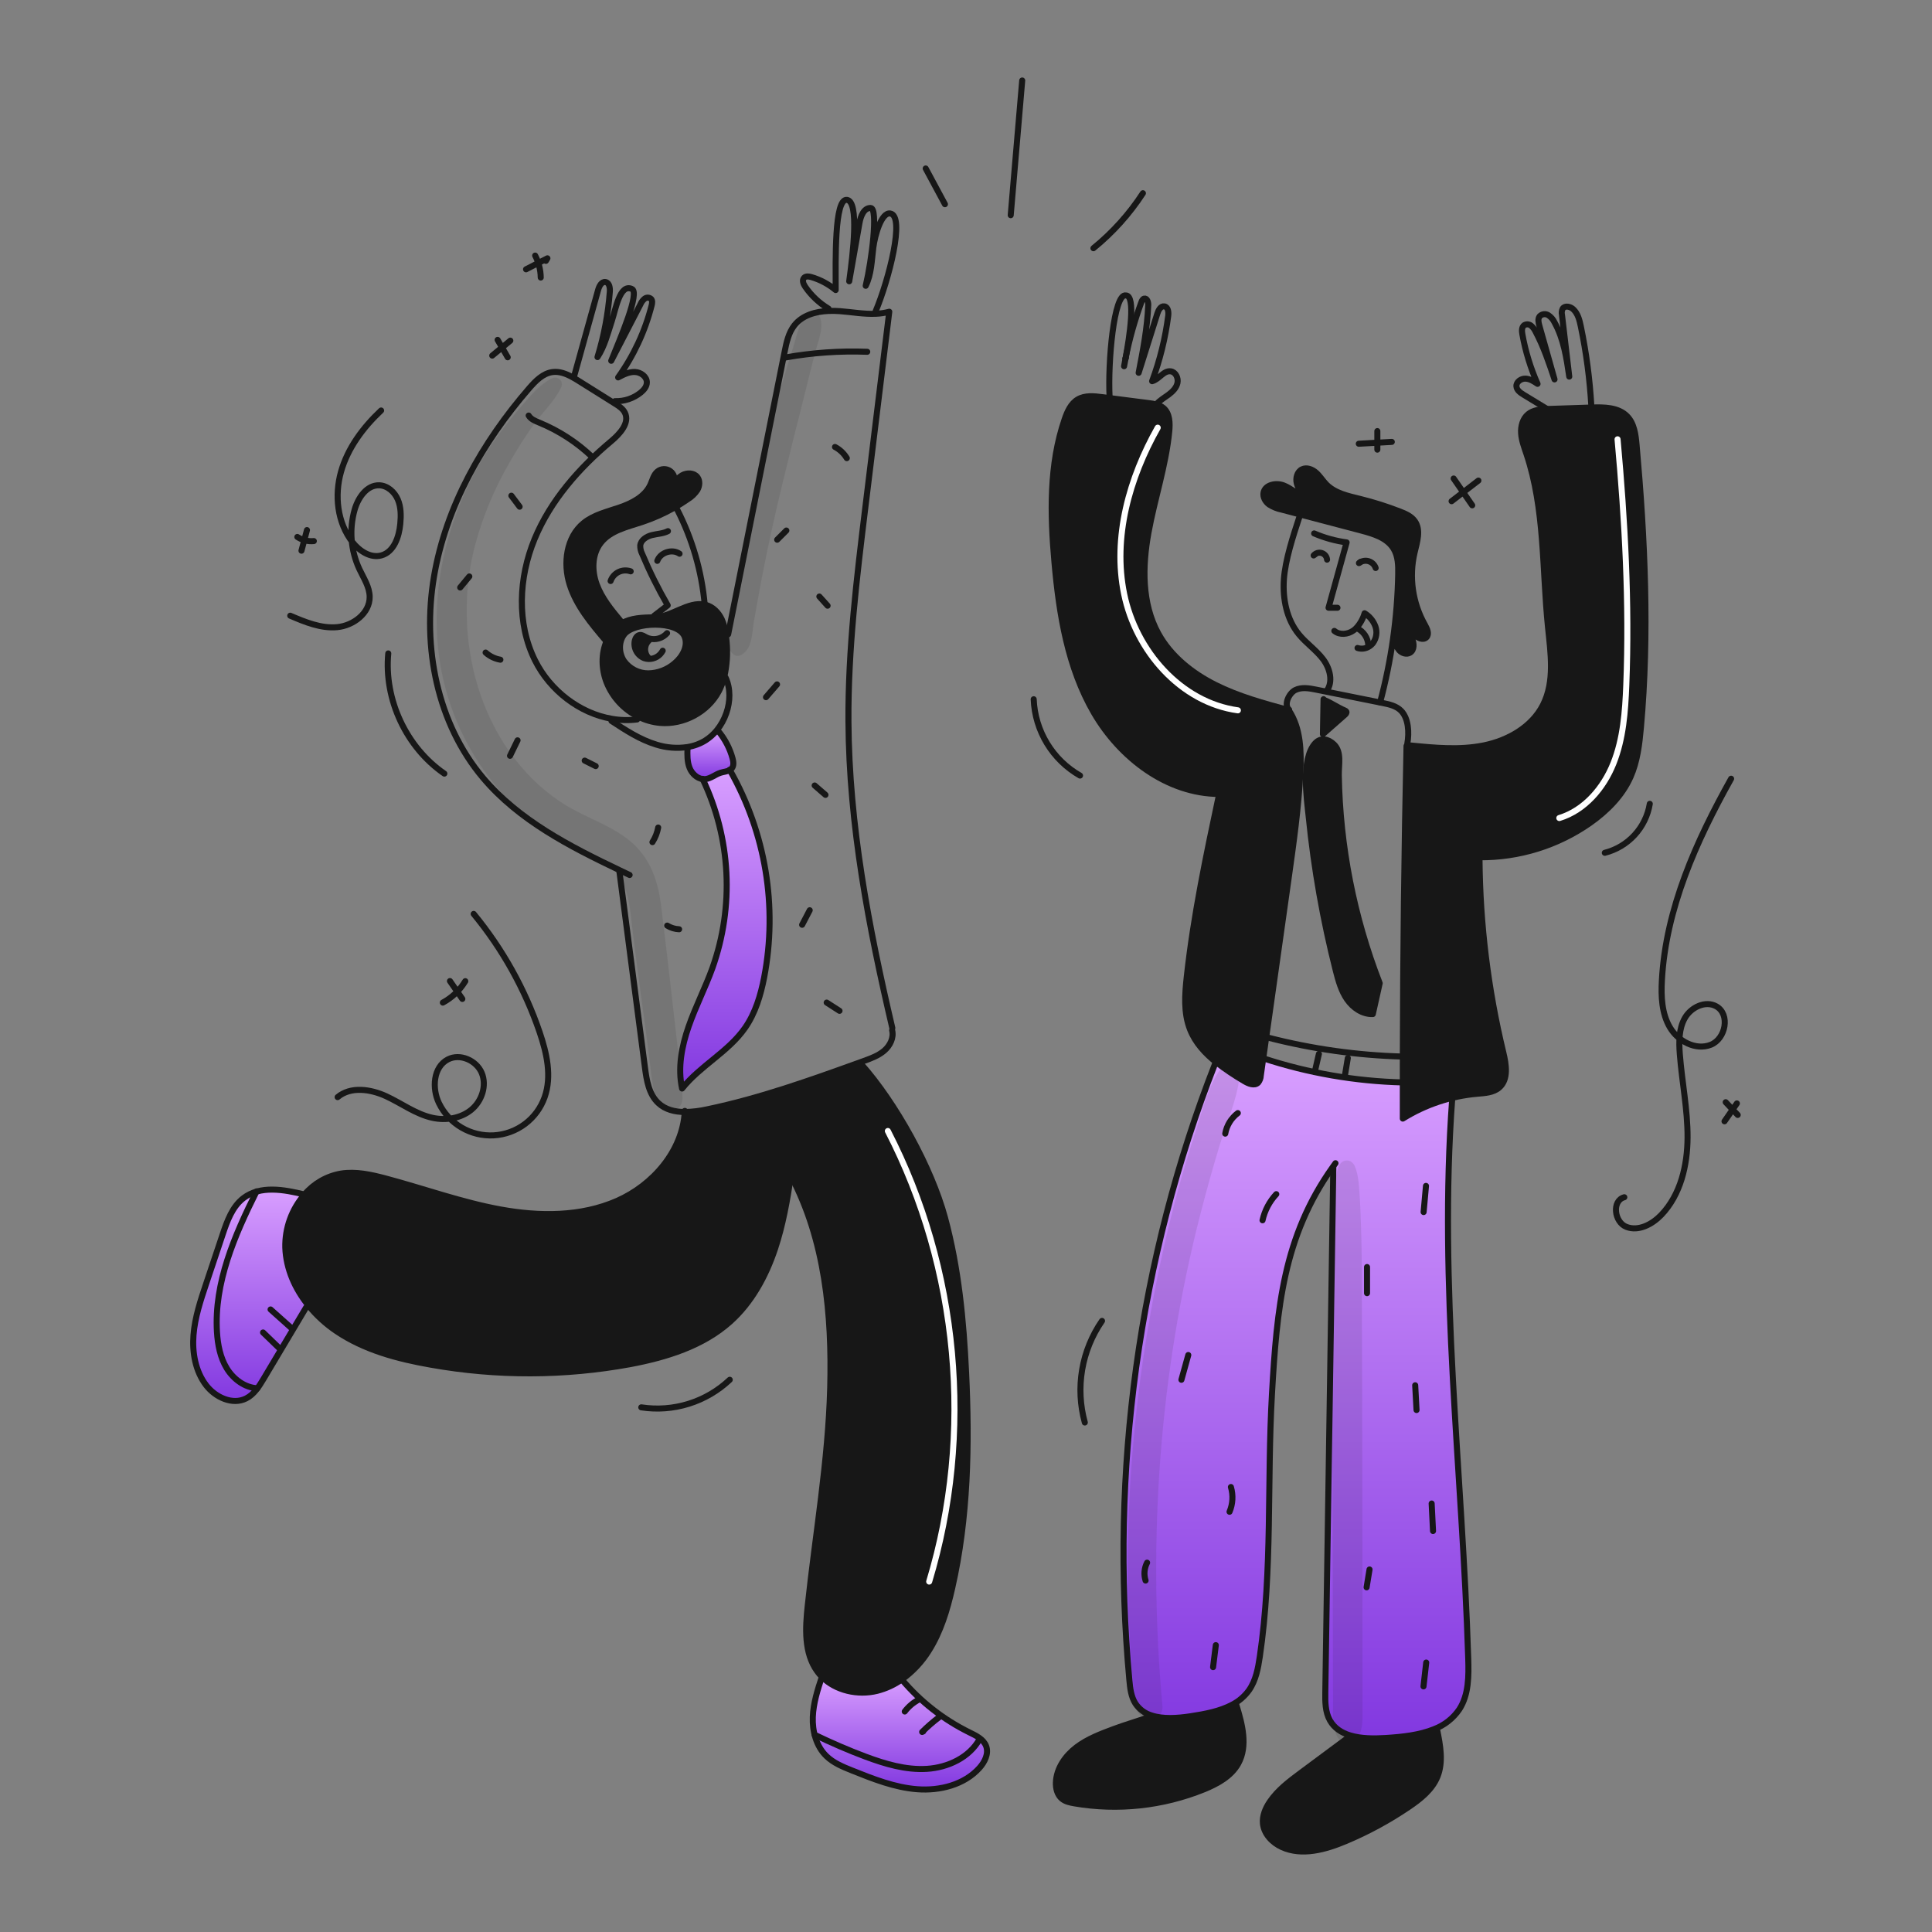 <svg width="960" height="960" viewBox="0 0 960 960" fill="none" xmlns="http://www.w3.org/2000/svg">
<rect x="0" y="0" width="960" height="960" fill="#808080" stroke="none"/>
<path d="M700.795 370.415C712.98 371.615 725.388 372.815 737.38 370.367C749.372 367.919 761.121 361.23 766.68 350.322C772.633 338.611 770.523 324.655 769.187 311.599C766.235 282.757 767.697 253.024 758.473 225.547C757.36 222.217 756.073 218.878 755.831 215.365C755.589 211.852 756.586 208.048 759.296 205.812C761.783 203.77 765.161 203.393 768.423 203.257C768.761 203.238 769.1 203.218 769.429 203.209C776.533 202.976 783.644 202.741 790.761 202.502C790.819 202.494 790.877 202.49 790.935 202.492C797.135 202.28 804.127 202.367 808.482 206.792C812.082 210.45 812.75 215.992 813.205 221.097C817.386 267.844 819.593 314.94 815.344 361.677C814.589 369.977 813.583 378.412 810.205 386.038C806.033 395.438 798.474 402.976 790.073 408.909C773.996 420.172 754.803 426.134 735.173 425.962L735.163 426.988C735.429 459.335 739.397 491.544 746.99 522.988C748.442 528.979 749.623 536.334 744.99 540.388C742.057 542.962 737.818 543.146 733.937 543.488C720.844 544.642 708.207 548.866 697.052 555.818C697.042 549.827 697.042 543.836 697.052 537.845C697.042 533.558 697.046 529.274 697.062 524.992C697.168 473.531 697.781 422.08 698.901 370.639L699.307 369.419L700.795 370.415Z" fill="#171717"/>
<path d="M774.818 406.475C787.439 402.63 796.846 391.53 801.725 379.275C806.604 367.02 807.578 353.593 808.095 340.409C809.695 299.678 807.432 258.882 803.755 218.285" stroke="white" stroke-width="3" stroke-linecap="round" stroke-linejoin="round"/>
<path d="M570.671 264.667C567.612 281.508 567.312 299.767 575.558 314.773C581.782 326.097 592.389 334.517 603.936 340.315C615.444 346.083 627.958 349.49 640.376 352.858C646.415 361.84 646.657 373.415 646.105 384.226C645.205 401.754 642.747 419.156 640.298 436.539C636.582 462.855 632.869 489.171 629.158 515.487C628.665 518.942 628.178 522.397 627.697 525.852L626.477 534.476C626.434 535.745 625.978 536.965 625.177 537.951C623.358 539.741 620.328 538.483 618.151 537.157C613.362 534.346 608.753 531.24 604.351 527.857C598.728 523.376 593.927 518.14 591.314 511.5C588.081 503.264 588.749 494.059 589.714 485.262C593.073 454.716 599.431 424.577 605.814 394.506C579.944 394.429 556.56 376.543 543.562 354.146C530.506 331.673 526.247 305.246 523.953 279.346C521.834 255.537 521.253 230.972 529.006 208.354C530.312 204.521 532.083 200.495 535.577 198.443C539.129 196.352 543.577 196.807 547.666 197.33L551.295 197.794C557.761 198.626 564.23 199.456 570.701 200.282C572.053 200.425 573.393 200.67 574.708 201.017C575.97 201.334 577.146 201.926 578.153 202.75C581.318 205.45 581.405 210.25 580.999 214.393C579.321 231.431 573.737 247.827 570.671 264.667Z" fill="#171717"/>
<path d="M615.094 352.961C586.637 349.036 564.365 323.311 558.584 295.171C552.803 267.031 561.13 237.514 575.264 212.505" stroke="white" stroke-width="3" stroke-linecap="round" stroke-linejoin="round"/>
<path d="M169.406 583.159C176.859 581.969 184.456 583.672 191.754 585.617C210.754 590.679 229.326 597.445 248.664 600.977C268.002 604.509 288.617 604.626 306.609 596.719C324.447 588.879 339.09 571.951 340.252 552.546C344.055 552.485 347.842 552.031 351.552 551.191C377.519 545.761 402.587 536.808 427.552 527.798L427.861 528.659C445.118 548.016 462.82 580.081 469.595 605.11C476.37 630.139 478.838 656.135 480.067 682.035C481.767 717.904 481.122 754.198 473.137 789.215C470.679 800.045 467.446 810.866 461.514 820.254C458.028 825.844 453.475 830.691 448.114 834.52C444.403 837.139 440.243 839.055 435.841 840.173C426.26 842.534 415.274 840.095 408.412 833.185C407.545 832.319 406.752 831.382 406.041 830.385C399.498 821.277 400.176 809.014 401.376 797.865C405.238 761.793 411.576 725.905 412.535 689.639C413.494 653.373 410.035 616.305 393.035 584.259H393.026C391.167 596.503 389.048 608.727 385.137 620.459C380.598 634.106 373.494 647.182 362.77 656.759C349.22 668.867 331.083 674.452 313.226 677.82C280.453 683.842 246.865 683.934 214.06 678.091C197.538 675.207 180.891 670.764 167.032 661.328C161.855 657.818 157.219 653.571 153.271 648.721C146.571 640.456 142.141 630.506 141.763 619.947C141.532 610.267 144.933 600.851 151.297 593.554C155.931 588.077 162.339 584.399 169.406 583.159Z" fill="#171717"/>
<path d="M461.711 785.872C483.934 712.333 476.403 630.26 441.17 561.991" stroke="white" stroke-width="3" stroke-linecap="round" stroke-linejoin="round"/>
<path d="M714.113 859.591C715.691 867.304 717.23 875.56 714.249 882.858C711.578 889.391 705.703 894.008 699.849 897.966C690.062 904.592 679.645 910.236 668.749 914.816C658.649 919.065 646.949 922.356 636.974 917.816C632.203 915.638 628.06 911.341 627.547 906.116C627.17 902.284 628.777 898.499 630.947 895.305C634.925 889.44 640.722 885.095 646.413 880.865C654.436 874.903 662.463 868.941 670.493 862.979L670.725 862.273C676.194 863.973 682.707 863.973 688.515 863.608C696.596 863.108 705.384 862.195 712.75 859.156L714.113 859.591Z" fill="#171717"/>
<path d="M676.435 263.641C666.281 260.97 656.128 258.296 645.976 255.618C642.966 254.824 639.953 254.03 636.937 253.237C634.686 252.793 632.538 251.93 630.607 250.692C628.768 249.337 627.423 247.052 627.849 244.807C628.603 240.819 634.091 239.726 637.875 241.207C641.659 242.688 644.709 245.727 648.58 246.956C646.838 244.923 645.038 242.784 644.37 240.181C643.702 237.578 644.534 234.374 646.954 233.202C649.267 232.08 652.103 233.183 654.01 234.896C655.917 236.609 657.262 238.884 659.062 240.713C663.417 245.107 669.882 246.443 675.883 247.924C682.609 249.586 689.22 251.68 695.676 254.195C698.424 255.26 701.276 256.518 702.993 258.918C706.129 263.318 704.144 269.342 702.886 274.607C700.051 286.783 701.889 299.579 708.035 310.466C709.148 312.421 710.335 315.066 708.78 316.68C707.203 318.306 704.348 317.086 702.915 315.325C701.482 313.564 700.505 311.279 698.473 310.253C698.744 312.837 700.534 314.967 701.628 317.319C702.722 319.671 702.847 323.01 700.612 324.336C698.899 325.362 696.566 324.578 695.212 323.097C693.98 321.513 693.125 319.669 692.712 317.706L692.17 317.628C693.689 306.954 694.552 296.197 694.754 285.418C694.832 281.063 694.745 276.466 692.509 272.73C689.27 267.3 682.552 265.258 676.435 263.641Z" fill="#171717"/>
<path d="M668.277 355.171C664.638 358.375 660.996 361.579 657.35 364.782C657.456 359.169 657.559 353.559 657.659 347.951L658.308 347.961C661.589 349.316 664.86 351.629 668.141 352.984C668.493 353.08 668.797 353.304 668.993 353.613C669.245 354.175 668.741 354.765 668.277 355.171Z" fill="#171717"/>
<path d="M650.302 405.974C649.344 396.644 646.392 377.122 653.476 369.35C656.264 366.302 660 367.134 662.845 369.883C666.765 373.657 665.145 379.948 665.236 385.136C665.836 420.539 672.718 455.554 685.561 488.551C684.419 493.662 683.28 498.772 682.144 503.882C677.014 504.076 672.253 500.782 669.33 496.565C666.407 492.348 665.023 487.274 663.755 482.299C657.399 457.223 652.902 431.712 650.302 405.974V405.974Z" fill="#171717"/>
<path d="M561.184 834.936C551.592 730.999 565.655 625.836 603.731 528.659L604.35 527.859C608.752 531.243 613.361 534.349 618.15 537.16C620.327 538.486 623.357 539.743 625.176 537.953C625.976 536.968 626.433 535.748 626.476 534.478L627.696 525.854C650.105 533.217 673.471 537.257 697.052 537.846C697.042 543.838 697.042 549.829 697.052 555.819C704.597 551.112 712.848 547.642 721.49 545.541L721.606 545.986C714.744 638.522 726.659 731.31 729.562 824.06C729.833 832.751 729.872 842.033 725.162 849.33C722.136 853.804 717.802 857.235 712.754 859.155C705.388 862.194 696.6 863.103 688.519 863.606C682.711 863.974 676.198 863.975 670.729 862.272C666.577 860.984 663.029 858.709 660.848 854.871C658.457 850.641 658.467 845.531 658.548 840.671C659.864 753.845 661.186 667.016 662.516 580.184L662.197 579.96C637.672 614.455 634.468 650.015 632.039 692.697C629.551 736.197 632.368 780.075 625.999 823.173C625.138 829 624.025 835.029 620.637 839.858C618.489 842.849 615.668 845.292 612.403 846.991C606.218 850.35 598.603 851.735 591.497 852.819C585.187 853.777 577.889 854.318 572.072 852.363C568.803 851.37 565.989 849.255 564.126 846.392C562.006 843.019 561.552 838.891 561.184 834.936Z" fill="url(#paint0_linear_248_1702)"/>
<path d="M614.348 847.219C617.29 856.742 620.136 867.534 615.316 876.273C611.793 882.673 604.892 886.417 598.116 889.165C577.738 897.387 555.474 899.777 533.816 896.065C531.629 895.678 529.344 895.194 527.631 893.765C525.337 891.858 524.563 888.635 524.679 885.654C524.95 878.705 529.335 872.443 534.861 868.233C540.387 864.023 547.017 861.533 553.531 859.106C560.016 856.686 565.542 855.234 572.031 852.815L572.079 852.36C577.896 854.315 585.194 853.773 591.504 852.815C598.604 851.731 606.225 850.347 612.41 846.988L614.348 847.219Z" fill="#171717"/>
<path d="M489.997 867.621C491.397 871.357 489.32 875.528 486.658 878.49C479.118 886.871 467.02 889.911 455.783 889.059C444.546 888.207 433.891 883.968 423.438 879.777C418.85 877.938 414.127 876.022 410.594 872.567C405.533 867.65 403.607 860.197 403.878 853.142C404.149 846.309 406.249 839.689 408.397 833.185C415.259 840.095 426.245 842.534 435.826 840.173C440.229 839.055 444.389 837.139 448.099 834.52L448.225 834.694C457.477 845.607 468.876 854.499 481.712 860.817C485.003 862.433 488.7 864.191 489.997 867.621Z" fill="url(#paint1_linear_248_1702)"/>
<path d="M349.156 387.111C346.311 386.762 343.823 384.381 342.7 381.662C341.423 378.545 341.51 375.062 341.616 371.683L341.539 371.218C344.736 370.73 347.801 369.601 350.55 367.899C352.685 366.537 354.587 364.841 356.183 362.876L357.015 363.376C360.276 367.311 362.659 371.898 364.003 376.829C364.438 378.445 364.709 380.304 363.732 381.659C363.437 382.053 363.065 382.382 362.638 382.626C361.361 383.362 359.638 383.478 358.157 383.933C355.466 384.746 353.202 386.885 350.405 387.133C349.989 387.174 349.57 387.166 349.156 387.111V387.111Z" fill="url(#paint2_linear_248_1702)"/>
<path d="M354.003 481.002C359.407 465.801 361.76 449.684 360.928 433.573C360.096 417.462 356.095 401.674 349.154 387.111C349.568 387.168 349.987 387.178 350.403 387.14C353.203 386.888 355.464 384.749 358.155 383.94C359.636 383.485 361.355 383.369 362.636 382.633C380.43 413.87 386.478 450.436 379.69 485.739C377.957 494.546 375.354 503.363 370.224 510.729C361.93 522.662 347.983 529.529 338.924 540.887C336.688 530.667 338.73 519.952 342.176 510.071C345.622 500.19 350.441 490.845 354.003 481.002Z" fill="url(#paint3_linear_248_1702)"/>
<path d="M317.265 356.168C309.987 352.598 304.308 346.436 301.344 338.891C298.857 332.368 298.663 324.809 301.46 318.479C301.885 317.505 302.384 316.563 302.951 315.663C304.391 313.278 306.379 311.271 308.751 309.807C313.465 306.962 319.156 306.855 325.36 306.72C333.78 306.52 341.871 298.696 350.175 300.438C350.33 300.467 350.475 300.496 350.63 300.538C354.221 301.438 357.047 304.361 358.63 307.7C359.718 310.127 360.414 312.711 360.691 315.356C360.827 316.392 360.933 317.437 361.011 318.472C361.623 324.538 361.227 330.664 359.839 336.6C359.227 338.955 358.355 341.234 357.239 343.395C351.79 353.809 339.672 360.245 327.961 359.209C324.238 358.863 320.612 357.832 317.265 356.168ZM335.093 329.697C339.042 326.455 342.093 321.064 340.174 316.331C336.874 308.182 314.836 308.947 310.084 315.331C307.284 319.095 307.484 324.641 310.123 328.513C311.51 330.41 313.329 331.95 315.429 333.005C317.529 334.06 319.85 334.6 322.201 334.581C326.934 334.495 331.49 332.769 335.093 329.697V329.697Z" fill="#171717"/>
<path d="M320.089 327.036C318.404 326.362 317.012 325.111 316.162 323.508C315.311 321.904 315.057 320.05 315.444 318.277C315.753 317.009 316.595 315.702 317.883 315.528C319.034 315.373 320.07 316.148 321.096 316.68C321.531 316.911 321.988 317.096 322.461 317.232L322.422 318.277C321.836 318.84 321.368 319.515 321.046 320.262C320.724 321.009 320.554 321.812 320.547 322.626C320.54 323.439 320.695 324.245 321.004 324.998C321.313 325.75 321.769 326.433 322.345 327.007L322.325 327.442C321.562 327.432 320.807 327.295 320.089 327.036V327.036Z" fill="#171717"/>
<path d="M334.811 240.181C335.87 238.563 337.269 237.195 338.911 236.174C341.331 234.799 344.811 234.858 346.511 237.064C347.885 238.855 347.663 241.487 346.54 243.442C345.29 245.329 343.637 246.916 341.701 248.088C339.494 249.616 337.223 251.039 334.887 252.356C329.741 255.261 324.32 257.651 318.704 259.489C311.445 261.87 303.304 263.671 298.573 269.681C294.082 275.381 293.995 283.608 296.511 290.412C299.027 297.216 303.741 302.956 308.377 308.54L308.745 309.808C306.374 311.271 304.386 313.279 302.945 315.664C302.378 316.564 301.88 317.505 301.454 318.48L300.941 318.257C293.75 309.798 286.394 301.039 283.055 290.457C279.716 279.875 281.371 266.899 289.975 259.892C295.037 255.769 301.648 254.259 307.832 252.149C314.016 250.039 320.414 246.777 323.154 240.849C324.208 238.565 324.741 235.855 326.706 234.268C327.592 233.538 328.695 233.123 329.842 233.089C330.989 233.055 332.115 233.403 333.042 234.079C333.97 234.754 334.647 235.719 334.966 236.822C335.285 237.924 335.229 239.101 334.806 240.168C334.306 240.868 333.829 241.59 333.364 242.307C334.024 241.737 334.523 241.004 334.811 240.181V240.181Z" fill="#171717"/>
<path d="M151.297 593.554C144.933 600.851 141.532 610.267 141.763 619.947C142.141 630.506 146.574 640.456 153.271 648.721L152.081 649.699C145.065 661.477 138.044 673.259 131.02 685.045C128.736 688.868 126.258 692.885 122.29 694.878C115.535 698.285 107.046 694.346 102.439 688.355C97.097 681.386 95.461 672.134 96.148 663.375C96.835 654.616 99.648 646.186 102.439 637.862C105.169 629.702 107.903 621.54 110.639 613.375C112.875 606.697 115.401 599.603 120.995 595.315C129.326 588.947 141.086 591.057 151.297 593.554Z" fill="url(#paint4_linear_248_1702)"/>
<path d="M325.095 305.908C327.331 304.204 329.56 302.497 331.783 300.788C327.009 292.536 322.764 283.989 319.075 275.198C318.41 273.904 318.087 272.461 318.136 271.007C318.465 268.287 321.272 266.555 323.936 265.887C326.6 265.219 329.462 265.187 331.901 263.922" stroke="#171717" stroke-width="3" stroke-linecap="round" stroke-linejoin="round"/>
<path d="M313.392 283.899C312.422 283.553 311.392 283.404 310.363 283.458C309.334 283.513 308.326 283.771 307.398 284.217C306.469 284.663 305.638 285.289 304.953 286.058C304.267 286.828 303.741 287.725 303.404 288.699" stroke="#171717" stroke-width="3" stroke-linecap="round" stroke-linejoin="round"/>
<path d="M326.613 278.682C328.132 274.482 333.988 272.604 337.666 275.14" stroke="#171717" stroke-width="3" stroke-linecap="round" stroke-linejoin="round"/>
<path d="M336.486 253.169C344.04 267.901 348.687 283.95 350.171 300.439C350.18 300.464 350.183 300.491 350.181 300.517" stroke="#171717" stroke-width="3" stroke-linecap="round" stroke-linejoin="round"/>
<path d="M308.747 309.808C306.376 311.271 304.387 313.278 302.947 315.664C302.38 316.563 301.881 317.505 301.456 318.48C298.656 324.81 298.856 332.369 301.34 338.892C304.305 346.435 309.983 352.598 317.261 356.168C320.605 357.829 324.227 358.86 327.946 359.207C339.657 360.243 351.775 353.807 357.224 343.393C358.34 341.231 359.212 338.952 359.824 336.598C361.212 330.661 361.608 324.535 360.996 318.47C360.918 317.435 360.812 316.39 360.676 315.354C360.399 312.708 359.703 310.124 358.615 307.698C357.037 304.359 354.215 301.436 350.615 300.536C350.46 300.497 350.315 300.468 350.16 300.436C341.86 298.694 333.76 306.514 325.345 306.718C319.152 306.856 313.461 306.963 308.747 309.808Z" stroke="#171717" stroke-width="3" stroke-linecap="round" stroke-linejoin="round"/>
<path d="M331.469 314.618C330.371 315.865 328.941 316.774 327.345 317.237C325.749 317.7 324.054 317.698 322.459 317.232C321.986 317.097 321.529 316.912 321.094 316.68C320.068 316.148 319.032 315.373 317.881 315.528C316.593 315.702 315.751 317.009 315.442 318.277C315.055 320.051 315.309 321.904 316.16 323.508C317.01 325.112 318.402 326.362 320.087 327.036C320.805 327.295 321.561 327.432 322.323 327.442C323.75 327.473 325.158 327.106 326.388 326.383C327.619 325.66 328.624 324.609 329.292 323.348" stroke="#171717" stroke-width="3" stroke-linecap="round" stroke-linejoin="round"/>
<path d="M322.345 327.007C321.769 326.434 321.313 325.751 321.004 324.998C320.695 324.246 320.54 323.439 320.547 322.626C320.554 321.813 320.724 321.009 321.046 320.262C321.368 319.516 321.836 318.841 322.422 318.277" stroke="#171717" stroke-width="3" stroke-linecap="round" stroke-linejoin="round"/>
<path d="M310.084 315.335C307.284 319.099 307.484 324.645 310.123 328.517C311.51 330.413 313.329 331.953 315.429 333.008C317.529 334.063 319.85 334.604 322.201 334.585C326.934 334.497 331.491 332.77 335.093 329.697C339.042 326.455 342.093 321.064 340.174 316.331C336.871 308.182 314.836 308.947 310.084 315.335Z" stroke="#171717" stroke-width="3" stroke-linecap="round" stroke-linejoin="round"/>
<path d="M334.811 240.181C335.234 239.114 335.29 237.937 334.971 236.834C334.652 235.732 333.975 234.767 333.048 234.091C332.12 233.416 330.994 233.068 329.847 233.102C328.7 233.136 327.597 233.551 326.711 234.281C324.746 235.868 324.211 238.581 323.159 240.862C320.419 246.785 314.012 250.047 307.837 252.162C301.662 254.277 295.037 255.782 289.98 259.905C281.38 266.912 279.712 279.881 283.06 290.47C286.408 301.059 293.76 309.807 300.946 318.27" stroke="#171717" stroke-width="3" stroke-linecap="round" stroke-linejoin="round"/>
<path d="M334.811 240.181C334.311 240.881 333.834 241.603 333.369 242.32C334.03 241.746 334.527 241.008 334.811 240.181V240.181Z" stroke="#171717" stroke-width="3" stroke-linecap="round" stroke-linejoin="round"/>
<path d="M308.379 308.54C303.743 302.956 299.02 297.226 296.513 290.412C294.006 283.598 294.084 275.382 298.575 269.681C303.308 263.671 311.447 261.87 318.706 259.489C324.322 257.65 329.743 255.261 334.889 252.356C337.222 251.04 339.494 249.617 341.703 248.088C343.639 246.915 345.292 245.329 346.542 243.442C347.665 241.487 347.887 238.855 346.513 237.064C344.819 234.858 341.335 234.799 338.913 236.174C337.271 237.195 335.871 238.562 334.813 240.181" stroke="#171717" stroke-width="3" stroke-linecap="round" stroke-linejoin="round"/>
<path d="M361.814 315.199C371.174 268.403 380.526 221.603 389.872 174.799C390.791 170.173 391.807 165.353 394.73 161.646C398.689 156.633 405.193 154.784 411.745 154.503C413.611 154.432 415.478 154.468 417.339 154.61C423.263 155.055 429.283 156.168 435.158 155.91C437.429 155.832 439.683 155.491 441.874 154.893C437.938 187.143 433.995 219.385 430.047 251.621C425.711 287.121 421.366 322.729 421.588 358.481C421.898 409.881 431.654 460.764 443.394 510.822" stroke="#171717" stroke-width="3" stroke-linecap="round" stroke-linejoin="round"/>
<path d="M316.577 357.491C312.4 358.006 308.17 357.898 304.024 357.172C287.967 354.452 273.324 343.08 265.924 328.301C256.613 309.728 257.697 287.07 265.624 267.868C273.551 248.666 287.724 232.59 303.651 219.253C308.035 215.585 313.068 210.087 310.464 204.996C309.448 203.022 307.483 201.754 305.606 200.583C305.412 200.457 305.206 200.331 305.015 200.215C299.257 196.605 293.502 192.998 287.749 189.394C286.616 188.688 285.455 187.972 284.255 187.323C281.196 185.659 277.935 184.429 274.555 184.875C269.764 185.504 266.096 189.298 262.931 192.946C239.761 219.698 221.565 251.637 215.642 286.538C209.719 321.439 217.181 359.417 239.993 386.488C257.793 407.597 283.062 420.566 308.081 432.5C309.681 433.265 311.266 434.019 312.853 434.774" stroke="#171717" stroke-width="3" stroke-linecap="round" stroke-linejoin="round"/>
<path d="M305.563 199.328C310.209 199.495 314.76 197.979 318.377 195.059C319.936 193.791 321.377 192.088 321.416 190.075C321.474 187.133 318.377 184.916 315.435 184.829C312.493 184.742 309.744 186.155 307.15 187.529C314.871 176.755 320.514 164.635 323.788 151.791C324.059 150.707 324.281 149.439 323.565 148.577C323.135 148.169 322.573 147.928 321.981 147.896C321.389 147.864 320.804 148.044 320.332 148.403C319.407 149.157 318.683 150.128 318.222 151.229C313.384 160.579 308.548 169.925 303.714 179.268C308.359 167.753 318.222 145.03 313.87 143.541C307.97 140.991 305.97 153.558 303.959 159.641C301.948 165.724 300.417 172.078 296.894 177.43C300.118 166.887 302.169 156.022 303.011 145.03C303.166 143.075 302.811 140.481 300.872 140.143C298.933 139.805 297.726 142.175 297.194 144.082C293.194 158.474 289.194 172.869 285.194 187.267" stroke="#171717" stroke-width="3" stroke-linecap="round" stroke-linejoin="round"/>
<path d="M411.698 153.374C407.117 150.623 403.176 146.924 400.142 142.524C399.203 141.169 398.409 139.195 399.571 138.014C400.461 137.114 401.961 137.327 403.181 137.685C407.6 138.981 411.704 141.172 415.24 144.121C415.24 128.991 414.544 98.628 420.796 99.31C427.048 99.992 423.796 126.245 421.967 139.766C423.66 130.136 425.354 120.512 427.048 110.895C427.638 107.527 429.187 103.307 432.603 103.336C436.47 103.369 433.159 129.35 430.164 142.011C433.064 136.195 433.116 129.449 433.949 123.003C434.782 116.557 437.97 105.547 442.272 106.065C449.97 106.991 441.566 139.324 435.1 154.651" stroke="#171717" stroke-width="3" stroke-linecap="round" stroke-linejoin="round"/>
<path d="M303.84 358.23C310.886 362.856 318.058 367.541 326.12 369.989C331.101 371.557 336.372 371.977 341.538 371.218C344.734 370.73 347.8 369.601 350.549 367.899C352.683 366.537 354.585 364.841 356.182 362.876C358.24 360.33 359.839 357.444 360.905 354.349C362.879 348.677 363.105 342.222 360.585 336.763" stroke="#171717" stroke-width="3" stroke-linecap="round" stroke-linejoin="round"/>
<path d="M341.616 371.683C341.51 375.061 341.423 378.545 342.7 381.662C343.823 384.381 346.311 386.762 349.156 387.111C349.57 387.168 349.989 387.178 350.405 387.14C353.205 386.888 355.466 384.749 358.157 383.94C359.638 383.485 361.357 383.369 362.638 382.633C363.065 382.389 363.437 382.059 363.732 381.666C364.709 380.311 364.438 378.452 364.003 376.836C362.658 371.905 360.276 367.318 357.015 363.383" stroke="#171717" stroke-width="3" stroke-linecap="round" stroke-linejoin="round"/>
<path d="M307.789 433.113C312.009 465.507 316.229 497.907 320.449 530.313C321.281 536.73 322.384 543.699 327.127 548.122C330.669 551.412 335.344 552.516 340.251 552.545C344.054 552.485 347.841 552.031 351.551 551.19C377.518 545.76 402.586 536.807 427.551 527.797C428.131 527.584 428.702 527.381 429.283 527.168C432.854 525.88 436.523 524.535 439.407 522.048C442.291 519.561 444.227 515.621 443.298 511.934" stroke="#171717" stroke-width="3" stroke-linecap="round" stroke-linejoin="round"/>
<path d="M340.28 551.991L340.251 552.543C339.089 571.948 324.446 588.876 306.608 596.716C288.616 604.623 268.001 604.507 248.663 600.974C229.325 597.441 210.752 590.674 191.753 585.614C184.453 583.669 176.858 581.966 169.405 583.156C162.339 584.396 155.931 588.075 151.297 593.551C144.933 600.849 141.532 610.264 141.763 619.944C142.141 630.503 146.574 640.453 153.271 648.718C157.214 653.569 161.844 657.818 167.015 661.33C180.874 670.766 197.521 675.209 214.043 678.093C246.848 683.936 280.436 683.844 313.209 677.822C331.066 674.454 349.203 668.869 362.753 656.761C373.477 647.18 380.581 634.104 385.12 620.461C389.031 608.731 391.15 596.507 393.009 584.261C393.318 582.277 393.609 580.293 393.909 578.309" stroke="#171717" stroke-width="3" stroke-linecap="round" stroke-linejoin="round"/>
<path d="M393.018 584.262C410.018 616.308 413.479 653.377 412.518 689.642C411.557 725.907 405.218 761.796 401.359 797.868C400.159 809.017 399.481 821.28 406.024 830.388C406.735 831.386 407.528 832.322 408.395 833.188C415.257 840.098 426.243 842.537 435.824 840.176C440.226 839.059 444.386 837.143 448.097 834.523C453.457 830.695 458.011 825.847 461.497 820.257C467.429 810.869 470.662 800.048 473.12 789.218C481.105 754.201 481.754 717.907 480.05 682.038C478.821 656.138 476.35 630.138 469.578 605.113C462.806 580.088 445.101 548.019 427.844 528.662" stroke="#171717" stroke-width="3" stroke-linecap="round" stroke-linejoin="round"/>
<path d="M151.655 593.641L151.297 593.554C141.086 591.054 129.326 588.947 120.997 595.315C115.403 599.603 112.877 606.697 110.641 613.375C107.902 621.533 105.169 629.696 102.441 637.862C99.654 646.186 96.841 654.616 96.15 663.375C95.459 672.134 97.099 681.386 102.441 688.355C107.048 694.346 115.541 698.285 122.292 694.878C126.26 692.885 128.738 688.868 131.022 685.045C138.04 673.257 145.06 661.475 152.083 649.699" stroke="#171717" stroke-width="3" stroke-linecap="round" stroke-linejoin="round"/>
<path d="M408.601 832.585C408.533 832.785 408.465 832.985 408.401 833.185C406.253 839.685 404.153 846.309 403.882 853.142C403.611 860.197 405.537 867.65 410.598 872.567C414.131 876.022 418.854 877.938 423.442 879.777C433.895 883.968 444.56 888.197 455.787 889.059C467.014 889.921 479.122 886.871 486.662 878.49C489.324 875.528 491.405 871.357 490.001 867.621C488.701 864.195 485.007 862.433 481.716 860.821C468.878 854.502 457.478 845.607 448.225 834.691" stroke="#171717" stroke-width="3" stroke-linecap="round" stroke-linejoin="round"/>
<path d="M652.984 265.055C658.137 267.27 663.568 268.771 669.127 269.516C666.127 280.337 663.134 291.158 660.146 301.978C661.627 301.988 663.098 301.988 664.579 301.998" stroke="#171717" stroke-width="3" stroke-linecap="round" stroke-linejoin="round"/>
<path d="M659.41 278.082C659.347 277.336 659.062 276.625 658.593 276.04C658.124 275.456 657.491 275.024 656.776 274.801C656.06 274.578 655.294 274.573 654.576 274.787C653.858 275 653.219 275.423 652.742 276.001C653.042 275.788 653.342 275.565 653.651 275.343" stroke="#171717" stroke-width="3" stroke-linecap="round" stroke-linejoin="round"/>
<path d="M675.623 279.534C675.816 279.388 676.01 279.253 676.194 279.108" stroke="#171717" stroke-width="3" stroke-linecap="round" stroke-linejoin="round"/>
<path d="M683.558 282.234C683.302 281.464 682.87 280.763 682.298 280.187C681.726 279.611 681.029 279.176 680.26 278.914C679.492 278.653 678.673 278.573 677.868 278.68C677.064 278.788 676.295 279.08 675.622 279.534C675.496 279.621 675.37 279.708 675.254 279.805" stroke="#171717" stroke-width="3" stroke-linecap="round" stroke-linejoin="round"/>
<path d="M663.029 313.491C665.662 315.691 669.794 315.252 672.572 313.239C673.085 312.865 673.564 312.448 674.004 311.991C675.886 309.904 677.272 307.419 678.06 304.723C680.548 306.232 682.443 308.548 683.431 311.285C683.907 312.649 684.048 314.108 683.84 315.539C683.633 316.969 683.085 318.328 682.241 319.502C681.653 320.264 680.919 320.902 680.083 321.38C679.256 321.867 678.334 322.173 677.379 322.276C676.425 322.38 675.459 322.279 674.546 321.98" stroke="#171717" stroke-width="3" stroke-linecap="round" stroke-linejoin="round"/>
<path d="M679.908 320.774C679.85 318.921 679.272 317.122 678.24 315.582C677.208 314.042 675.764 312.823 674.072 312.063" stroke="#171717" stroke-width="3" stroke-linecap="round" stroke-linejoin="round"/>
<path d="M659.14 343.411C662.605 338.833 660.863 332.059 657.388 327.5C653.913 322.941 649.026 319.632 645.397 315.189C639.297 307.727 637.315 297.574 637.954 287.964C638.593 278.354 642.6 266.177 645.61 257.021" stroke="#171717" stroke-width="3" stroke-linecap="round" stroke-linejoin="round"/>
<path d="M685.756 349.045C691.323 328.279 694.345 306.913 694.756 285.418C694.834 281.063 694.747 276.466 692.511 272.73C689.269 267.3 682.552 265.258 676.435 263.641C666.281 260.97 656.128 258.296 645.976 255.618C642.966 254.824 639.953 254.03 636.937 253.237C634.686 252.793 632.538 251.93 630.607 250.692C628.768 249.337 627.423 247.052 627.849 244.807C628.603 240.819 634.091 239.726 637.875 241.207C641.659 242.688 644.709 245.727 648.58 246.956C646.838 244.923 645.038 242.784 644.37 240.181C643.702 237.578 644.534 234.374 646.954 233.202C649.267 232.08 652.103 233.183 654.01 234.896C655.917 236.609 657.262 238.884 659.062 240.713C663.417 245.107 669.882 246.443 675.883 247.924C682.609 249.586 689.22 251.68 695.676 254.195C698.424 255.26 701.276 256.518 702.993 258.918C706.129 263.318 704.144 269.342 702.886 274.607C700.051 286.783 701.889 299.579 708.035 310.466C709.148 312.421 710.335 315.066 708.78 316.68C707.203 318.306 704.348 317.086 702.915 315.325C701.482 313.564 700.505 311.279 698.473 310.253C698.744 312.837 700.534 314.967 701.628 317.319C702.722 319.671 702.847 323.01 700.612 324.336C698.899 325.362 696.566 324.578 695.212 323.097C693.98 321.513 693.125 319.669 692.712 317.706" stroke="#171717" stroke-width="3" stroke-linecap="round" stroke-linejoin="round"/>
<path d="M640.537 352.897L640.431 352.868C640.413 352.859 640.393 352.856 640.373 352.858C627.955 349.49 615.441 346.083 603.933 340.315C592.386 334.515 581.779 326.097 575.555 314.773C567.309 299.773 567.609 281.508 570.668 264.667C573.727 247.826 579.32 231.431 580.995 214.397C581.401 210.255 581.314 205.454 578.149 202.754C577.142 201.93 575.966 201.338 574.704 201.021C573.389 200.674 572.049 200.429 570.697 200.286C564.23 199.463 557.762 198.634 551.291 197.798L547.662 197.334C543.568 196.811 539.125 196.356 535.573 198.447C532.079 200.499 530.308 204.525 529.002 208.358C521.249 230.976 521.83 255.541 523.949 279.35C526.243 305.24 530.502 331.672 543.558 354.15C556.558 376.55 579.94 394.433 605.81 394.51H606.101" stroke="#171717" stroke-width="3" stroke-linecap="round" stroke-linejoin="round"/>
<path d="M700.797 370.415C712.982 371.615 725.39 372.815 737.382 370.367C749.374 367.919 761.123 361.23 766.682 350.322C772.635 338.611 770.525 324.655 769.189 311.599C766.237 282.757 767.699 253.024 758.475 225.547C757.362 222.217 756.075 218.878 755.833 215.365C755.591 211.852 756.588 208.048 759.298 205.812C761.785 203.77 765.163 203.393 768.425 203.257C768.763 203.238 769.102 203.218 769.431 203.209C776.535 202.976 783.646 202.741 790.763 202.502C790.82 202.494 790.879 202.49 790.937 202.492C797.137 202.28 804.129 202.367 808.484 206.792C812.084 210.45 812.752 215.992 813.207 221.097C817.388 267.844 819.595 314.94 815.346 361.677C814.591 369.977 813.585 378.412 810.207 386.038C806.035 395.438 798.476 402.976 790.075 408.909C773.997 420.172 754.804 426.134 735.175 425.962C733.375 425.943 731.584 425.872 729.803 425.749" stroke="#171717" stroke-width="3" stroke-linecap="round" stroke-linejoin="round"/>
<path d="M606.024 393.491C605.957 393.829 605.879 394.168 605.811 394.507C599.433 424.578 593.075 454.717 589.711 485.263C588.743 494.063 588.075 503.263 591.311 511.501C593.924 518.141 598.725 523.377 604.348 527.858C608.75 531.242 613.359 534.348 618.148 537.158C620.325 538.484 623.355 539.742 625.174 537.952C625.974 536.967 626.431 535.746 626.474 534.477L627.694 525.853C628.178 522.398 628.665 518.943 629.155 515.488C632.872 489.172 636.585 462.856 640.295 436.54C642.744 419.157 645.202 401.755 646.102 384.227C646.654 373.416 646.412 361.841 640.373 352.859" stroke="#171717" stroke-width="3" stroke-linecap="round" stroke-linejoin="round"/>
<path d="M698.899 370.638C697.787 422.079 697.174 473.53 697.06 524.991C697.05 529.279 697.047 533.563 697.05 537.844C697.04 543.835 697.04 549.826 697.05 555.817C708.205 548.865 720.842 544.64 733.935 543.487C737.816 543.148 742.055 542.964 744.988 540.387C749.624 536.331 748.443 528.976 746.988 522.987C739.395 491.543 735.427 459.333 735.161 426.987" stroke="#171717" stroke-width="3" stroke-linecap="round" stroke-linejoin="round"/>
<path d="M640.508 352.597C637.788 350.322 640.402 344.486 643.576 342.897C646.75 341.308 650.535 341.978 654.019 342.684C655.703 343.023 657.397 343.362 659.081 343.7C667.976 345.482 676.867 347.269 685.755 349.062C686.171 349.149 686.588 349.227 687.004 349.314C690.314 349.972 693.837 350.756 696.198 353.176C699.944 356.999 700.234 364.141 699.305 369.416" stroke="#171717" stroke-width="3" stroke-linecap="round" stroke-linejoin="round"/>
<path d="M603.731 528.659C565.655 625.841 551.592 730.999 561.184 834.936C561.552 838.895 562.006 843.018 564.126 846.386C565.989 849.25 568.803 851.365 572.072 852.358C577.889 854.313 585.187 853.771 591.497 852.813C598.597 851.729 606.218 850.345 612.403 846.986C615.665 845.286 618.483 842.842 620.629 839.853C624.017 835.024 625.129 828.994 625.991 823.167C632.36 780.067 629.543 736.186 632.031 692.691C634.46 650.009 637.664 614.45 662.189 579.955C662.644 579.307 663.118 578.649 663.589 578" stroke="#171717" stroke-width="3" stroke-linecap="round" stroke-linejoin="round"/>
<path d="M662.508 580.178C661.182 667.004 659.859 753.834 658.54 840.666C658.463 845.525 658.453 850.635 660.84 854.866C663.017 858.708 666.569 860.982 670.721 862.266C676.19 863.966 682.703 863.966 688.511 863.601C696.592 863.101 705.38 862.188 712.746 859.149C717.795 857.23 722.128 853.799 725.154 849.325C729.867 842.025 729.828 832.746 729.554 824.055C726.654 731.305 714.736 638.517 721.598 545.981" stroke="#171717" stroke-width="3" stroke-linecap="round" stroke-linejoin="round"/>
<path d="M630.385 515.661C652.101 521.239 674.373 524.369 696.785 524.991" stroke="#171717" stroke-width="3" stroke-linecap="round" stroke-linejoin="round"/>
<path d="M627.615 525.833C627.64 525.844 627.666 525.85 627.693 525.852C650.102 533.215 673.469 537.255 697.049 537.844C697.12 537.852 697.191 537.856 697.262 537.854" stroke="#171717" stroke-width="3" stroke-linecap="round" stroke-linejoin="round"/>
<path d="M657.671 347.429C657.671 347.603 657.661 347.777 657.661 347.951C657.555 353.555 657.452 359.165 657.352 364.782C660.991 361.582 664.633 358.378 668.279 355.171C668.743 354.765 669.247 354.171 668.995 353.613C668.799 353.304 668.495 353.08 668.143 352.984C664.862 351.629 661.591 349.316 658.31 347.961" stroke="#171717" stroke-width="3" stroke-linecap="round" stroke-linejoin="round"/>
<path d="M650.302 405.974C652.902 431.712 657.399 457.223 663.755 482.299C665.023 487.274 666.416 492.336 669.33 496.565C672.244 500.794 677.014 504.076 682.144 503.882C683.286 498.772 684.425 493.662 685.561 488.551C672.718 455.554 665.836 420.539 665.236 385.136C665.149 379.948 666.765 373.657 662.845 369.883C660 367.134 656.264 366.302 653.476 369.35C646.392 377.122 649.344 396.644 650.302 405.974Z" stroke="#171717" stroke-width="3" stroke-linecap="round" stroke-linejoin="round"/>
<path d="M572.023 852.813C565.538 855.232 560.012 856.684 553.523 859.104C547.009 861.533 540.389 864.02 534.853 868.231C529.317 872.442 524.942 878.703 524.671 885.652C524.555 888.633 525.329 891.852 527.623 893.763C529.336 895.195 531.623 895.679 533.808 896.063C555.467 899.774 577.731 897.385 598.108 889.163C604.883 886.415 611.784 882.669 615.308 876.271C620.128 867.532 617.282 856.74 614.34 847.217" stroke="#171717" stroke-width="3" stroke-linecap="round" stroke-linejoin="round"/>
<path d="M670.493 862.975C662.469 868.937 654.443 874.899 646.413 880.861C640.722 885.091 634.925 889.436 630.947 895.301C628.779 898.495 627.172 902.28 627.547 906.112C628.06 911.339 632.203 915.636 636.974 917.812C646.953 922.351 658.654 919.06 668.749 914.812C679.644 910.231 690.061 904.587 699.849 897.962C705.705 894.004 711.58 889.387 714.249 882.854C717.23 875.554 715.691 867.3 714.113 859.587" stroke="#171717" stroke-width="3" stroke-linecap="round" stroke-linejoin="round"/>
<path d="M559.316 177.919C561.222 167.519 564.47 146.802 559.442 146.802C553.471 145.491 550.436 180.113 551.35 197.344" stroke="#171717" stroke-width="3" stroke-linecap="round" stroke-linejoin="round"/>
<path d="M559.229 178.374C558.987 179.574 558.764 180.774 558.551 181.974C558.783 180.784 559.006 179.583 559.229 178.374Z" stroke="#171717" stroke-width="3" stroke-linecap="round" stroke-linejoin="round"/>
<path d="M559.229 178.374C559.258 178.219 559.286 178.064 559.315 177.919" stroke="#171717" stroke-width="3" stroke-linecap="round" stroke-linejoin="round"/>
<path d="M574.828 200.615C576.503 198.786 578.71 197.547 580.694 196.066C582.678 194.585 584.565 192.688 585.078 190.266C585.591 187.844 584.217 184.894 581.768 184.516C578.216 183.965 575.961 188.533 572.477 189.404C576.354 178.948 579.036 168.087 580.471 157.029C580.723 155.152 580.481 152.606 578.613 152.248C576.803 151.9 575.622 154.068 575.07 155.829C571.974 165.633 568.88 175.438 565.789 185.242C567.947 174.102 570.105 162.904 570.56 151.561C570.618 150.1 569.96 148.028 568.537 148.386C567.783 148.57 567.405 149.393 567.144 150.119C563.812 159.166 561.194 168.462 559.314 177.919" stroke="#171717" stroke-width="3" stroke-linecap="round" stroke-linejoin="round"/>
<path d="M790.729 201.738C789.961 188.442 788.214 175.22 785.502 162.181C784.854 159.081 784.05 155.803 781.728 153.655C780.276 152.3 777.628 151.7 776.511 153.345C776.025 154.29 775.891 155.378 776.133 156.413C777.343 166.653 778.549 176.893 779.753 187.133C778.398 177.851 776.966 168.347 772.407 160.149C771.736 158.718 770.684 157.499 769.368 156.626C768.698 156.207 767.905 156.03 767.122 156.125C766.338 156.221 765.61 156.582 765.061 157.149C764.061 158.416 764.451 160.236 764.887 161.785C767.403 170.699 769.919 179.61 772.436 188.517C769.736 180.425 767.016 172.276 763 164.737C762.49 163.619 761.739 162.629 760.8 161.837C760.321 161.448 759.735 161.217 759.12 161.174C758.505 161.13 757.892 161.277 757.364 161.595C756.057 162.543 756.164 164.508 756.454 166.095C757.974 174.577 760.505 182.846 763.993 190.726C762.155 189.497 760.199 188.22 757.993 188.142C755.787 188.064 753.366 189.742 753.502 191.936C753.618 193.843 755.438 195.13 757.064 196.127C760.848 198.421 764.629 200.721 768.407 203.027" stroke="#171717" stroke-width="3" stroke-linecap="round" stroke-linejoin="round"/>
<path d="M349.098 386.991L349.156 387.108C356.097 401.671 360.098 417.459 360.93 433.57C361.762 449.681 359.409 465.798 354.005 480.999C350.443 490.842 345.623 500.192 342.178 510.064C338.733 519.936 336.69 530.664 338.926 540.88C347.985 529.518 361.932 522.655 370.226 510.722C375.356 503.356 377.959 494.539 379.692 485.732C386.48 450.429 380.432 413.863 362.638 382.626C362.609 382.578 362.58 382.52 362.551 382.472" stroke="#171717" stroke-width="3" stroke-linecap="round" stroke-linejoin="round"/>
<path d="M860.179 386.943C842.806 418.03 827.725 451.534 825.784 487.093C825.347 495.104 825.693 503.555 829.752 510.476C833.811 517.397 842.62 522.102 850.076 519.138C857.532 516.174 859.812 503.968 852.813 500.045C847.453 497.045 840.287 500.468 837.234 505.801C834.181 511.134 834.218 517.647 834.69 523.774C835.754 537.604 838.599 551.313 838.539 565.183C838.479 579.053 835.096 593.618 825.512 603.646C821.019 608.346 814.197 611.992 808.137 609.632C802.077 607.272 800.832 596.579 807.116 594.902" stroke="#171717" stroke-width="3" stroke-linecap="round" stroke-linejoin="round"/>
<path d="M797.418 423.755C803.108 422.312 808.254 419.241 812.225 414.917C816.195 410.593 818.818 405.205 819.771 399.412" stroke="#171717" stroke-width="3" stroke-linecap="round" stroke-linejoin="round"/>
<path d="M539.037 706.832C536.685 698.303 536.232 689.363 537.709 680.64C539.186 671.918 542.558 663.625 547.586 656.347" stroke="#171717" stroke-width="3" stroke-linecap="round" stroke-linejoin="round"/>
<path d="M536.653 385.376C529.918 381.522 524.274 376.02 520.248 369.386C516.222 362.753 513.947 355.205 513.637 347.452" stroke="#171717" stroke-width="3" stroke-linecap="round" stroke-linejoin="round"/>
<path d="M543.314 123.337C552.883 115.561 561.181 106.341 567.909 96.009" stroke="#171717" stroke-width="3" stroke-linecap="round" stroke-linejoin="round"/>
<path d="M502.219 106.931L507.928 40" stroke="#171717" stroke-width="3" stroke-linecap="round" stroke-linejoin="round"/>
<path d="M469.53 101.475L459.971 83.712" stroke="#171717" stroke-width="3" stroke-linecap="round" stroke-linejoin="round"/>
<path d="M707.387 602.263L708.562 589.263" stroke="#171717" stroke-width="3" stroke-linecap="round" stroke-linejoin="round"/>
<path d="M679.27 642.562V629.581" stroke="#171717" stroke-width="3" stroke-linecap="round" stroke-linejoin="round"/>
<path d="M703.87 700.633L703.203 688.333" stroke="#171717" stroke-width="3" stroke-linecap="round" stroke-linejoin="round"/>
<path d="M679.057 788.73L680.512 779.863" stroke="#171717" stroke-width="3" stroke-linecap="round" stroke-linejoin="round"/>
<path d="M712.062 760.754L711.379 747.09" stroke="#171717" stroke-width="3" stroke-linecap="round" stroke-linejoin="round"/>
<path d="M627.346 606.353C628.425 601.494 630.784 597.012 634.178 593.372" stroke="#171717" stroke-width="3" stroke-linecap="round" stroke-linejoin="round"/>
<path d="M608.818 563.298C609.536 559.227 611.769 555.58 615.069 553.091" stroke="#171717" stroke-width="3" stroke-linecap="round" stroke-linejoin="round"/>
<path d="M587.039 685.603L590.455 673.303" stroke="#171717" stroke-width="3" stroke-linecap="round" stroke-linejoin="round"/>
<path d="M610.949 751.191C612.597 747.294 612.838 742.946 611.632 738.891" stroke="#171717" stroke-width="3" stroke-linecap="round" stroke-linejoin="round"/>
<path d="M569.227 785.364C568.762 783.907 568.59 782.372 568.72 780.848C568.85 779.323 569.28 777.84 569.985 776.482" stroke="#171717" stroke-width="3" stroke-linecap="round" stroke-linejoin="round"/>
<path d="M602.77 828.391L604.133 817.459" stroke="#171717" stroke-width="3" stroke-linecap="round" stroke-linejoin="round"/>
<path d="M668.359 533.938L669.722 525.738" stroke="#171717" stroke-width="3" stroke-linecap="round" stroke-linejoin="round"/>
<path d="M653.309 532.568L655.358 523.687" stroke="#171717" stroke-width="3" stroke-linecap="round" stroke-linejoin="round"/>
<path d="M294.27 227.07C286.623 219.788 277.686 213.994 267.917 209.984C265.941 209.174 263.787 208.318 262.693 206.484" stroke="#171717" stroke-width="3" stroke-linecap="round" stroke-linejoin="round"/>
<path d="M390.328 177.622C403.722 175.232 417.333 174.287 430.928 174.801" stroke="#171717" stroke-width="3" stroke-linecap="round" stroke-linejoin="round"/>
<path d="M252.276 177.537L247.266 168.883" stroke="#171717" stroke-width="3" stroke-linecap="round" stroke-linejoin="round"/>
<path d="M244.592 176.697L253.576 169.258" stroke="#171717" stroke-width="3" stroke-linecap="round" stroke-linejoin="round"/>
<path d="M268.689 137.912C268.635 134.105 267.685 130.364 265.917 126.991" stroke="#171717" stroke-width="3" stroke-linecap="round" stroke-linejoin="round"/>
<path d="M261.385 133.813L272.002 128.358L271.245 129.623" stroke="#171717" stroke-width="3" stroke-linecap="round" stroke-linejoin="round"/>
<path d="M189.371 203.975C180.429 212.375 172.796 222.591 169.457 234.399C166.118 246.207 167.57 259.753 175.147 269.405C178.597 273.799 184.124 277.472 189.507 275.979C195.763 274.244 198.286 266.764 198.899 260.302C199.285 256.227 199.28 251.978 197.674 248.213C196.068 244.448 192.536 241.27 188.444 241.142C182.253 240.949 177.925 247.316 176.214 253.269C173.44 263.066 174.275 273.534 178.567 282.769C180.677 287.263 183.653 291.64 183.689 296.605C183.747 304.689 175.577 310.891 167.526 311.628C159.475 312.365 151.653 309.119 144.221 305.939" stroke="#171717" stroke-width="3" stroke-linecap="round" stroke-linejoin="round"/>
<path d="M192.927 324.68C190.772 347.61 201.835 371.319 220.792 384.397" stroke="#171717" stroke-width="3" stroke-linecap="round" stroke-linejoin="round"/>
<path d="M235.371 454.119C249.734 471.575 260.831 491.478 268.131 512.872C271.684 523.302 274.293 534.809 270.621 545.197C268.747 550.494 265.349 555.119 260.855 558.49C256.36 561.862 250.97 563.83 245.36 564.147C239.75 564.464 234.172 563.116 229.327 560.272C224.481 557.428 220.584 553.215 218.126 548.163C214.54 540.789 215.288 530.19 222.566 526.414C228.592 523.288 236.772 526.898 239.38 533.166C241.988 539.434 239.431 547.143 234.18 551.448C228.929 555.753 221.541 556.887 214.908 555.441C206.608 553.632 199.594 548.273 191.88 544.712C184.166 541.151 174.27 539.687 167.764 545.15" stroke="#171717" stroke-width="3" stroke-linecap="round" stroke-linejoin="round"/>
<path d="M318.648 699.3C326.535 700.509 334.594 699.903 342.212 697.529C349.83 695.155 356.806 691.075 362.609 685.6" stroke="#171717" stroke-width="3" stroke-linecap="round" stroke-linejoin="round"/>
<path d="M721.285 249.044L734.607 238.796" stroke="#171717" stroke-width="3" stroke-linecap="round" stroke-linejoin="round"/>
<path d="M731.534 251.091L722.311 237.771" stroke="#171717" stroke-width="3" stroke-linecap="round" stroke-linejoin="round"/>
<path d="M684.393 223.424V214.201" stroke="#171717" stroke-width="3" stroke-linecap="round" stroke-linejoin="round"/>
<path d="M675.178 220.491L691.578 219.573" stroke="#171717" stroke-width="3" stroke-linecap="round" stroke-linejoin="round"/>
<path d="M707.328 837.96L708.679 826.116" stroke="#171717" stroke-width="3" stroke-linecap="round" stroke-linejoin="round"/>
<path d="M127.471 591.996C116.545 613.91 106.33 637.427 107.807 661.869C108.186 668.152 109.407 674.543 112.685 679.914C115.963 685.285 121.601 689.501 127.885 689.825" stroke="#171717" stroke-width="3" stroke-linecap="round" stroke-linejoin="round"/>
<path d="M145.023 660.114L134.446 650.662" stroke="#171717" stroke-width="3" stroke-linecap="round" stroke-linejoin="round"/>
<path d="M138.815 669.942L130.715 662.101" stroke="#171717" stroke-width="3" stroke-linecap="round" stroke-linejoin="round"/>
<path d="M404.809 862.01C413.063 865.966 421.455 869.643 430.028 872.846C439.828 876.506 450.128 879.58 460.564 878.937C471 878.294 481.683 873.308 486.747 864.158" stroke="#171717" stroke-width="3" stroke-linecap="round" stroke-linejoin="round"/>
<path d="M466.606 853.298C463.648 855.541 460.844 857.979 458.213 860.598L458.77 860.332" stroke="#171717" stroke-width="3" stroke-linecap="round" stroke-linejoin="round"/>
<path d="M456.718 844.441C453.919 845.885 451.478 847.935 449.57 850.441" stroke="#171717" stroke-width="3" stroke-linecap="round" stroke-linejoin="round"/>
<path d="M420.769 227.65C419.36 225.298 417.332 223.379 414.906 222.102" stroke="#171717" stroke-width="3" stroke-linecap="round" stroke-linejoin="round"/>
<path d="M386.18 268.173L390.735 263.619" stroke="#171717" stroke-width="3" stroke-linecap="round" stroke-linejoin="round"/>
<path d="M411.231 300.967L407.131 296.412" stroke="#171717" stroke-width="3" stroke-linecap="round" stroke-linejoin="round"/>
<path d="M380.615 346.427L386.105 340.072" stroke="#171717" stroke-width="3" stroke-linecap="round" stroke-linejoin="round"/>
<path d="M410.171 394.964L404.799 390.302" stroke="#171717" stroke-width="3" stroke-linecap="round" stroke-linejoin="round"/>
<path d="M398.57 459.516L402.342 452.296" stroke="#171717" stroke-width="3" stroke-linecap="round" stroke-linejoin="round"/>
<path d="M417.151 502.28L410.775 498.18" stroke="#171717" stroke-width="3" stroke-linecap="round" stroke-linejoin="round"/>
<path d="M337.446 461.744C335.348 461.658 333.309 461.031 331.525 459.922" stroke="#171717" stroke-width="3" stroke-linecap="round" stroke-linejoin="round"/>
<path d="M324.197 418.45C325.61 416.243 326.58 413.781 327.051 411.203" stroke="#171717" stroke-width="3" stroke-linecap="round" stroke-linejoin="round"/>
<path d="M295.999 380.672L290.533 377.939" stroke="#171717" stroke-width="3" stroke-linecap="round" stroke-linejoin="round"/>
<path d="M253.424 375.556L257.175 367.865" stroke="#171717" stroke-width="3" stroke-linecap="round" stroke-linejoin="round"/>
<path d="M248.637 327.805C245.905 327.331 243.361 326.099 241.295 324.25" stroke="#171717" stroke-width="3" stroke-linecap="round" stroke-linejoin="round"/>
<path d="M228.663 291.918L233.202 286.439" stroke="#171717" stroke-width="3" stroke-linecap="round" stroke-linejoin="round"/>
<path d="M258.196 251.777L254.096 246.311" stroke="#171717" stroke-width="3" stroke-linecap="round" stroke-linejoin="round"/>
<path d="M229.729 496.359L223.581 487.478" stroke="#171717" stroke-width="3" stroke-linecap="round" stroke-linejoin="round"/>
<path d="M220.043 498.182C224.645 495.694 228.497 492.02 231.201 487.541" stroke="#171717" stroke-width="3" stroke-linecap="round" stroke-linejoin="round"/>
<path d="M155.945 268.857C153.057 269.137 150.161 268.413 147.745 266.807" stroke="#171717" stroke-width="3" stroke-linecap="round" stroke-linejoin="round"/>
<path d="M149.797 273.639L152.53 263.391" stroke="#171717" stroke-width="3" stroke-linecap="round" stroke-linejoin="round"/>
<path d="M863.459 554.002L857.49 547.684" stroke="#171717" stroke-width="3" stroke-linecap="round" stroke-linejoin="round"/>
<path d="M856.898 557.163L863.046 548.282" stroke="#171717" stroke-width="3" stroke-linecap="round" stroke-linejoin="round"/>
<g opacity="0.1">
<path d="M274.236 188.017C268.267 190.942 264.022 196.199 259.687 201.136C255.245 206.196 251.037 211.485 247.049 216.909C238.903 228.174 232.292 240.472 227.387 253.479C217.976 278.019 214.38 305.203 218.933 331.158C223.305 355.915 234.859 378.84 252.157 397.082C260.665 405.979 270.622 413.366 281.603 418.93C291.78 424.046 305.327 428.223 310.013 439.709C313.133 447.355 313.53 456.345 314.569 464.446C315.747 473.627 316.91 482.809 318.147 491.982L321.838 519.362C323.101 528.732 323.796 538.425 326.138 547.589C327.991 554.844 339.103 553.275 339.121 545.832C339.139 537.978 337.821 530.099 336.929 522.298C335.961 513.8 334.991 505.302 334.021 496.804C332.256 481.329 330.486 465.846 328.552 450.391C326.733 435.847 322.232 424.021 309.825 415.418C300.014 408.618 288.351 405.079 278.418 398.405C237.765 371.09 223.876 315.739 236.263 270.177C240.127 256.085 245.8 242.553 253.14 229.918C256.883 223.292 260.976 216.87 265.403 210.679C269.803 204.652 275.597 199.329 278.79 192.566C279.135 191.93 279.266 191.199 279.162 190.482C279.058 189.765 278.725 189.101 278.213 188.589C277.701 188.077 277.037 187.744 276.32 187.641C275.603 187.537 274.872 187.668 274.236 188.013V188.017Z" fill="#171717"/>
</g>
<g opacity="0.1">
<path d="M403.659 155.089C397.702 156.552 396.207 165.872 394.644 170.855C392.344 178.193 390.033 185.54 387.938 192.94C383.752 207.719 380.107 222.725 376.847 237.733C373.58 252.773 370.635 267.882 367.767 283.003C366.393 290.245 365.083 297.499 363.836 304.765C362.877 310.355 359.076 320.537 364.153 324.885C364.592 325.325 365.14 325.641 365.741 325.799C366.342 325.957 366.975 325.952 367.573 325.785C373.956 323.095 373.596 314.723 374.633 308.73C375.945 301.152 377.326 293.585 378.774 286.03C381.674 270.93 385.041 255.93 388.635 240.976C392.229 226.022 395.996 211.11 399.758 196.192C401.558 189.043 403.281 181.874 405.136 174.738C406.529 169.378 410.546 160.47 406.167 155.745C405.844 155.424 405.443 155.194 405.002 155.077C404.562 154.961 404.099 154.963 403.659 155.082V155.089Z" fill="#171717"/>
</g>
<g opacity="0.1">
<path d="M605.547 532.566C599.96 540.96 597.36 552.145 594.247 561.671C590.979 571.671 587.939 581.738 585.203 591.897C579.815 611.909 575.315 632.132 571.703 652.566C564.351 693.702 560.537 735.393 560.303 777.181C560.318 800.704 561.613 824.209 564.184 847.592C565.076 856.05 578.374 856.237 577.59 847.592C570.162 765.641 576.032 682.465 596.604 602.739C599.537 591.362 602.711 580.046 606.125 568.793C609.425 557.904 614.585 546.678 615.858 535.358C616.521 529.466 608.285 528.458 605.551 532.566H605.547Z" fill="#171717"/>
</g>
<g opacity="0.1">
<path d="M665.209 579.585C663.545 583.62 663.447 588.353 663.053 592.674C662.629 597.321 662.545 601.99 662.386 606.651C662.067 615.973 662.016 625.277 661.998 634.604C661.964 652.904 661.882 671.204 661.934 689.511L662.251 801.324L662.339 832.272L662.382 847.246C662.397 852.74 661.756 858.293 664.628 863.206C665.159 864.082 665.908 864.807 666.801 865.31C667.695 865.814 668.703 866.078 669.728 866.078C670.753 866.078 671.761 865.814 672.654 865.31C673.548 864.807 674.296 864.082 674.828 863.206C677.242 859.043 677.034 854.906 677.028 850.241L677.018 836.265L676.999 808.312L676.96 753.404C676.932 716.133 676.844 678.862 676.693 641.592C676.637 631.276 676.708 620.954 676.319 610.644C676.131 605.653 676.032 600.651 675.684 595.669C675.321 590.482 675.262 584.411 673.253 579.585C671.621 575.665 666.836 575.636 665.207 579.585H665.209Z" fill="#171717"/>
</g>
<defs>
<linearGradient id="paint0_linear_248_1702" x1="643.965" y1="525.854" x2="643.965" y2="863.803" gradientUnits="userSpaceOnUse">
<stop stop-color="#D89EFF"/>
<stop offset="1" stop-color="#8238E0"/>
</linearGradient>
<linearGradient id="paint1_linear_248_1702" x1="447.15" y1="833.185" x2="447.15" y2="889.197" gradientUnits="userSpaceOnUse">
<stop stop-color="#D89EFF"/>
<stop offset="1" stop-color="#8238E0"/>
</linearGradient>
<linearGradient id="paint2_linear_248_1702" x1="352.968" y1="362.876" x2="352.968" y2="387.159" gradientUnits="userSpaceOnUse">
<stop stop-color="#D89EFF"/>
<stop offset="1" stop-color="#8238E0"/>
</linearGradient>
<linearGradient id="paint3_linear_248_1702" x1="360.196" y1="382.633" x2="360.196" y2="540.887" gradientUnits="userSpaceOnUse">
<stop stop-color="#D89EFF"/>
<stop offset="1" stop-color="#8238E0"/>
</linearGradient>
<linearGradient id="paint4_linear_248_1702" x1="124.636" y1="591.108" x2="124.636" y2="696.139" gradientUnits="userSpaceOnUse">
<stop stop-color="#D89EFF"/>
<stop offset="1" stop-color="#8238E0"/>
</linearGradient>
</defs>
</svg>

